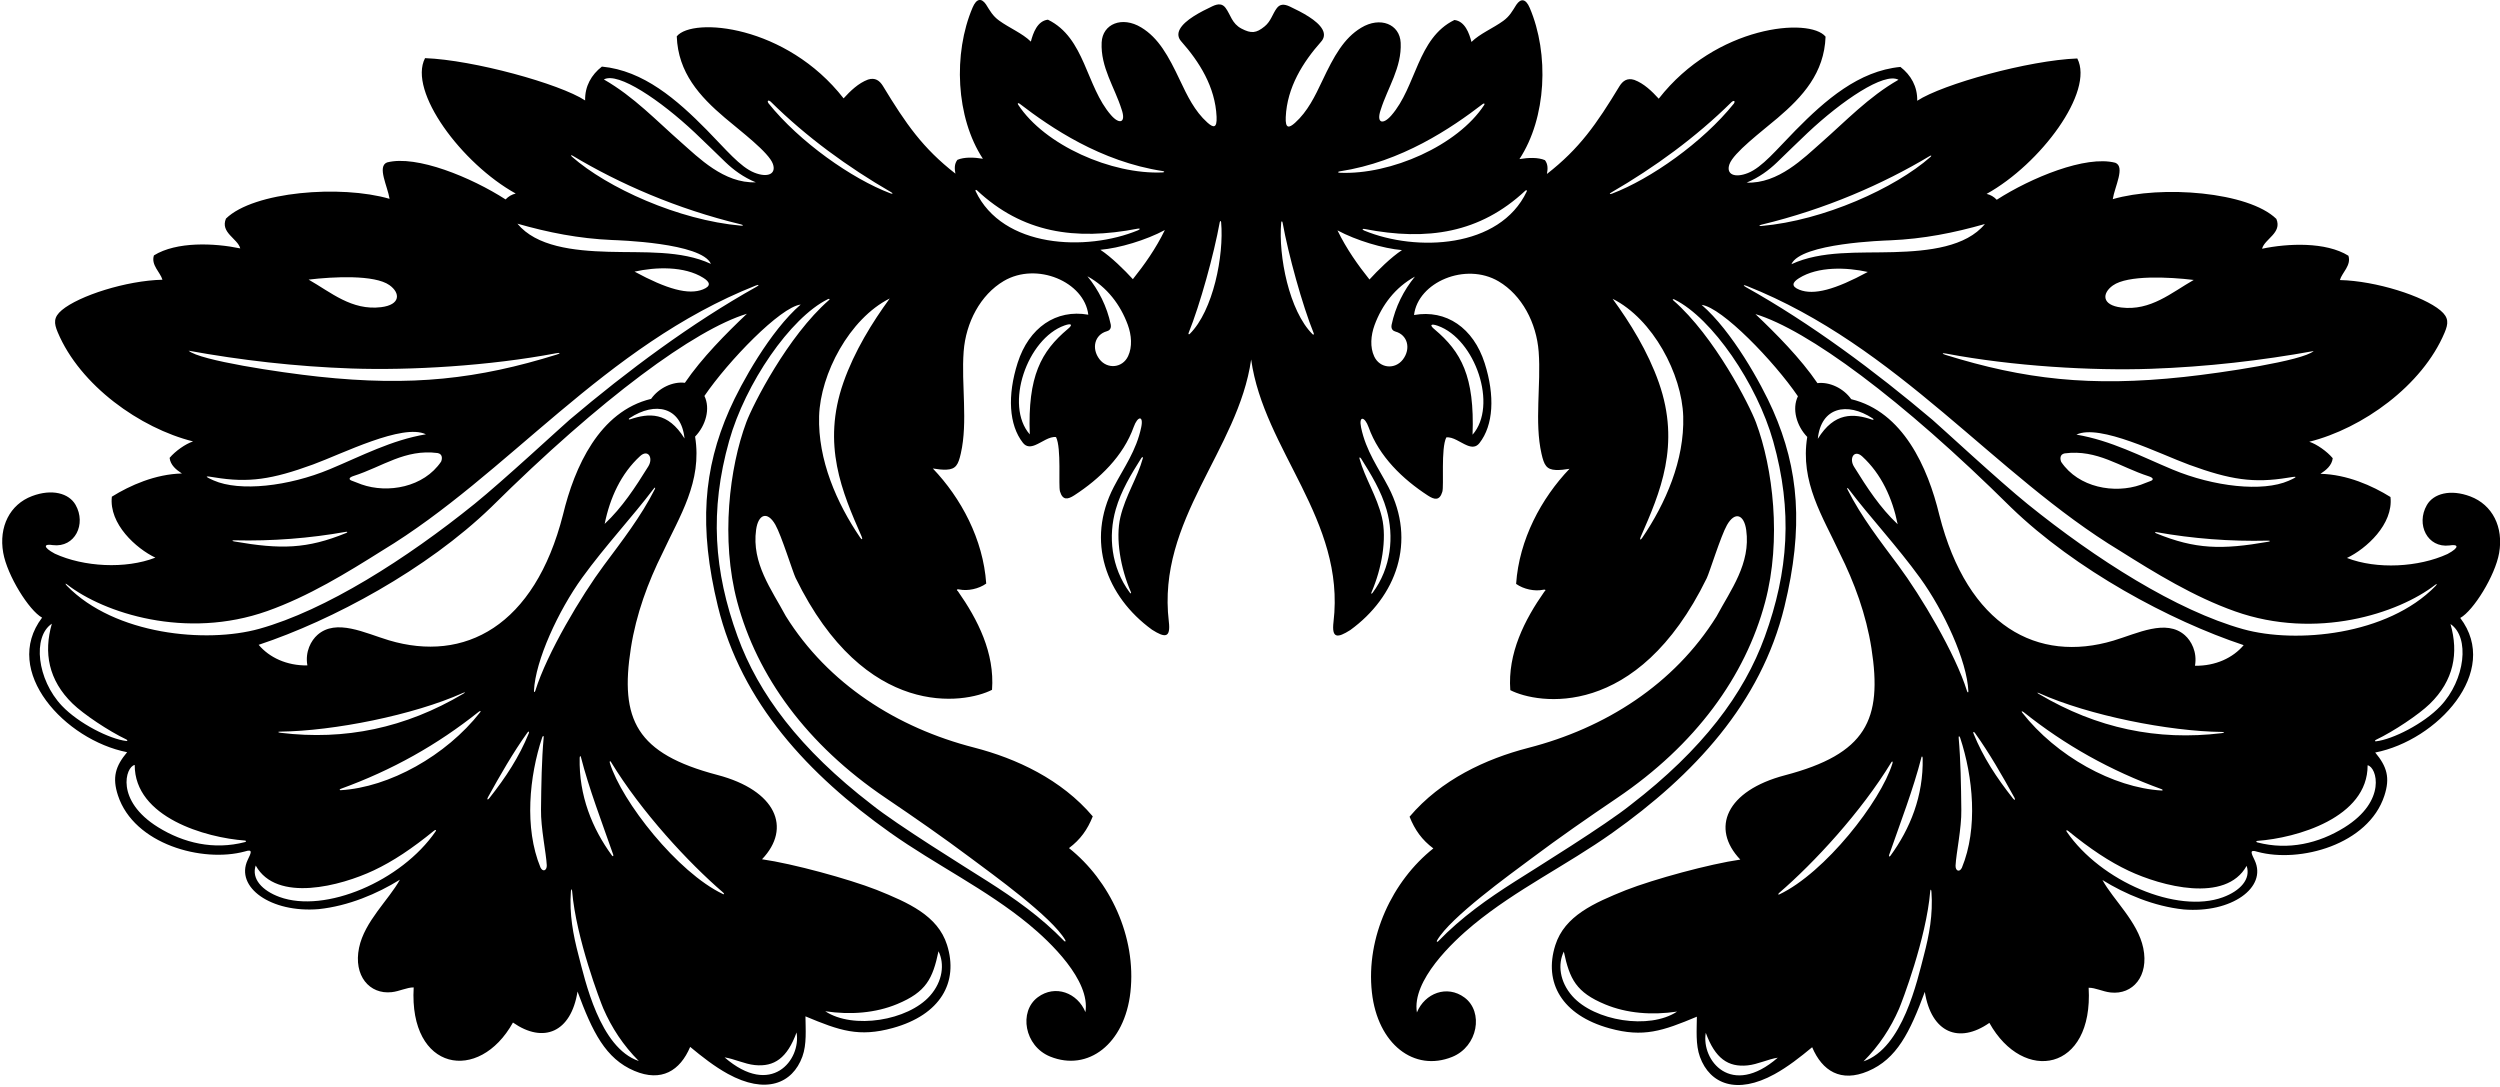 <?xml version="1.0" encoding="UTF-8"?>
<svg xmlns="http://www.w3.org/2000/svg" xmlns:xlink="http://www.w3.org/1999/xlink" width="536pt" height="233pt" viewBox="0 0 536 233" version="1.1">
<g id="surface1">
<path style=" stroke:none;fill-rule:nonzero;fill:rgb(0%,0%,0%);fill-opacity:1;" d="M 535.812 118.57 C 536.789 113.016 534.391 108.227 529.629 106.43 C 525.375 104.828 521.734 105.805 520.309 108.301 C 517.949 112.426 520.422 117.52 525.16 116.945 C 527.012 116.617 527.477 117.32 524.742 118.781 C 518.562 121.621 509.598 122.121 503.188 119.629 C 507.289 117.676 513.164 112.422 512.52 106.559 C 508.598 104.121 503.184 101.719 497.504 101.586 C 498.707 100.801 499.961 99.797 500.137 98.238 C 498.914 96.777 496.711 95.23 495.105 94.711 C 506.453 91.879 519.336 82.715 524.125 71.305 C 524.938 69.367 525.07 68.094 523.238 66.562 C 519.57 63.488 509.461 60.227 501.672 60.043 C 502.137 58.422 504.164 56.902 503.5 54.828 C 498.652 51.816 490.52 52.164 484.988 53.328 C 485.535 51.211 489.332 49.949 488.051 46.934 C 482.078 41.109 463.398 39.664 452.977 42.699 C 453.395 40.012 455.695 35.75 453.516 34.895 C 447.184 33.254 435.461 38.098 428.102 42.828 C 427.48 42.172 426.766 41.762 425.93 41.57 C 437.48 35.172 449.062 19.648 445.371 12.535 C 434.996 12.922 416.531 18.02 411.051 21.605 C 411.121 18.555 409.699 16.094 407.453 14.348 C 398.531 15.191 391.344 21.461 384.973 27.93 C 380.883 32.086 377.809 35.887 374.754 37.098 C 371.922 38.219 370.027 37.395 370.789 35.223 C 371.656 32.746 377.652 28.242 381.105 25.309 C 386.477 20.742 391.125 15.66 391.402 7.859 C 388.004 3.684 367.93 5.398 355.633 21.16 C 354.176 19.562 352.465 17.898 350.398 17.129 C 348.852 16.641 347.926 17.363 347.23 18.457 C 342.27 26.641 338.66 31.844 331.66 37.297 C 331.859 36.215 331.906 35.223 331.234 34.34 C 329.777 33.715 327.699 33.785 325.77 34.105 C 331.578 25.262 332.18 11.551 327.977 1.691 C 327.121 -0.316 326.062 -0.387 325.102 1.02 C 324.219 2.422 323.676 3.469 322.297 4.477 C 320.09 6.078 317.305 7.199 315.484 8.992 C 315.004 7.145 314.098 4.555 311.828 4.285 C 303.832 8.188 303.703 18.582 298.281 24.773 C 296.461 26.848 295.039 26.387 296.027 23.531 C 297.516 18.781 300.562 14.492 300.305 9.16 C 300.113 5.195 295.941 3.461 291.824 5.953 C 288.117 8.195 286.004 12.027 283.52 17.281 C 281.945 20.613 280.363 23.902 277.652 26.336 C 276.355 27.496 275.551 27.629 275.664 25.109 C 275.949 18.703 279.355 13.324 283.266 8.91 C 283.891 8.207 284.078 7.32 283.543 6.328 C 282.473 4.344 279.109 2.617 276.559 1.41 C 275.289 0.812 274.41 0.859 273.738 1.762 C 272.805 3.02 272.488 4.562 271.137 5.66 C 269.34 7.129 268.266 7.23 266.164 6.129 C 264.098 5.039 263.859 3.172 262.762 1.691 C 262.09 0.789 261.211 0.742 259.941 1.34 C 257.391 2.547 254.027 4.27 252.957 6.258 C 252.422 7.25 252.609 8.137 253.234 8.844 C 257.145 13.254 260.551 18.633 260.836 25.039 C 260.949 27.559 260.145 27.43 258.848 26.262 C 256.137 23.832 254.555 20.539 252.98 17.211 C 250.496 11.953 248.383 8.125 244.676 5.883 C 240.559 3.391 236.387 5.129 236.195 9.09 C 235.938 14.426 238.984 18.711 240.473 23.461 C 241.461 26.316 240.039 26.777 238.219 24.703 C 232.797 18.512 232.668 8.113 224.672 4.219 C 222.402 4.484 221.496 7.074 221.016 8.922 C 219.195 7.129 216.41 6.008 214.203 4.406 C 212.824 3.398 212.281 2.352 211.398 0.949 C 210.438 -0.457 209.379 -0.387 208.523 1.621 C 204.32 11.48 204.922 25.191 210.73 34.035 C 208.801 33.715 206.723 33.645 205.266 34.27 C 204.594 35.152 204.641 36.145 204.84 37.227 C 197.84 31.773 194.23 26.57 189.27 18.387 C 188.574 17.293 187.648 16.57 186.102 17.059 C 184.035 17.828 182.324 19.492 180.867 21.09 C 168.57 5.328 148.496 3.613 145.098 7.789 C 145.375 15.59 150.023 20.672 155.395 25.238 C 158.848 28.172 164.844 32.68 165.711 35.152 C 166.473 37.324 164.578 38.148 161.746 37.023 C 158.691 35.816 155.617 32.016 151.527 27.859 C 145.156 21.391 137.969 15.121 129.047 14.277 C 126.801 16.023 125.379 18.484 125.453 21.535 C 119.969 17.949 101.504 12.852 91.129 12.465 C 87.438 19.578 99.02 35.102 110.57 41.496 C 109.734 41.691 109.02 42.102 108.398 42.758 C 101.039 38.027 89.316 33.184 82.984 34.824 C 80.805 35.68 83.105 39.938 83.523 42.629 C 73.102 39.594 54.422 41.039 48.449 46.863 C 47.168 49.879 50.965 51.141 51.512 53.258 C 45.977 52.098 37.848 51.746 33 54.758 C 32.336 56.836 34.363 58.352 34.828 59.973 C 27.039 60.156 16.93 63.414 13.262 66.488 C 11.43 68.023 11.562 69.297 12.375 71.234 C 17.164 82.645 30.047 91.809 41.395 94.641 C 39.789 95.16 37.586 96.707 36.363 98.168 C 36.539 99.727 37.793 100.73 39 101.516 C 33.316 101.648 27.902 104.051 23.98 106.488 C 23.336 112.352 29.211 117.605 33.309 119.559 C 26.902 122.051 17.938 121.551 11.758 118.711 C 9.023 117.246 9.488 116.547 11.34 116.875 C 16.078 117.449 18.551 112.355 16.195 108.23 C 14.766 105.734 11.125 104.758 6.875 106.359 C 2.109 108.152 -0.289 112.945 0.688 118.5 C 1.551 123.398 6.215 130.879 9.023 132.422 C 0.262 143.953 14.008 158.68 27.254 161.27 C 24.734 164.289 24.027 166.684 25.293 170.547 C 28.73 181.023 43.41 185.023 52.496 182.555 C 54.391 181.934 53.758 182.969 53.098 184.379 C 50.359 190.215 58.098 195.762 68.32 194.918 C 74.699 194.25 80.887 191.621 85.738 188.605 C 83.391 192.883 78.156 197.543 76.984 203.195 C 75.742 209.203 79.223 213.246 83.98 212.719 C 85.672 212.535 87.246 211.684 88.695 211.703 C 87.648 229.695 102.703 232.312 109.977 219.234 C 116.516 223.797 122.43 221.352 123.82 212.586 C 127.016 221.234 129.812 226.977 136.012 229.598 C 141.809 232.051 145.809 229.57 147.973 224.453 C 150.535 226.578 153.18 228.656 156.055 230.238 C 164.133 234.676 169.902 232.367 172.031 226.531 C 172.992 223.891 172.711 220.723 172.691 217.906 C 180.066 220.992 184.156 222.406 191.41 220.406 C 201.656 217.578 205.578 210.57 203.039 202.574 C 201.043 196.293 194.785 193.543 187.922 190.777 C 181.887 188.422 169.953 185.16 163.375 184.227 C 169.805 177.492 166.391 169.457 153.809 166.148 C 136.414 161.574 132.852 154.297 135.266 138.898 C 136.398 131.68 138.906 124.855 142.078 118.5 C 145.664 110.742 150.605 103.305 149.027 93.609 C 151.328 91.23 152.34 87.594 151.027 84.891 C 156.164 77.367 167.305 65.832 171.672 65.293 C 165.164 70.898 158.883 82.191 156.371 87.906 C 150.82 100.531 149.777 112.961 153.914 129.992 C 158.945 150.691 173.352 166.113 190.863 178.527 C 200.637 185.453 211.418 190.629 220.602 198.195 C 225.082 201.887 233.832 210.164 232.715 216.996 C 231.02 212.863 226.254 211.031 222.512 213.801 C 218.375 216.867 219.621 224.293 225.152 226.527 C 233.305 229.824 241.133 223.793 242.363 212.707 C 243.68 200.824 237.941 188.77 229.191 181.832 C 231.637 180 233.152 177.875 234.289 175.031 C 227.566 167.09 217.891 162.613 208.859 160.281 C 192.348 156.047 177.559 146.66 168.477 132.094 C 165.418 126.383 161.121 120.766 162.109 113.574 C 162.566 110.246 164.52 109.484 166.238 112.504 C 167.543 114.789 169.992 122.703 170.578 123.902 C 185.516 154.461 206.859 150.891 212.691 147.898 C 213.289 139.996 209.637 132.832 205.371 126.75 C 204.918 126.398 205.266 126.262 205.719 126.387 C 207.484 126.746 209.844 126.262 211.445 125.117 C 210.797 115.609 206.043 106.766 199.996 100.441 C 200.98 100.613 202.062 100.73 202.906 100.695 C 204.949 100.605 205.453 99.629 206 97.219 C 207.543 90.438 206.074 82.43 206.609 75.348 C 207.074 69.16 210.191 63.211 215.203 60.25 C 222.281 56.074 232.492 60.426 233.332 67.473 C 226.434 66.242 220.598 70.23 218.184 77.797 C 215.953 84.793 216.305 91.105 219.309 94.934 C 220.059 95.887 220.973 95.82 221.953 95.422 C 223.402 94.832 224.996 93.523 226.414 93.711 C 227.602 96.082 226.879 104.098 227.266 105.375 C 227.859 107.34 228.961 107.078 230.34 106.188 C 235.727 102.695 240.836 97.805 243.07 91.527 C 243.895 89.211 245.215 88.988 244.684 91.574 C 243.629 96.668 240.941 100.27 238.805 104.387 C 232.766 116.004 237.133 127.848 246.996 135.012 C 249.789 136.785 251.016 136.828 250.594 133.254 C 248.004 111.391 265.484 96.539 268.246 77.074 C 270.973 96.574 288.496 111.434 285.906 133.324 C 285.484 136.898 286.711 136.855 289.504 135.082 C 299.367 127.922 303.734 116.074 297.695 104.457 C 295.559 100.344 292.871 96.738 291.816 91.645 C 291.285 89.062 292.605 89.281 293.43 91.598 C 295.664 97.879 300.773 102.766 306.16 106.258 C 307.539 107.148 308.641 107.406 309.234 105.445 C 309.621 104.168 308.898 96.152 310.086 93.781 C 311.504 93.594 313.098 94.902 314.547 95.492 C 315.527 95.891 316.441 95.957 317.191 95.004 C 320.195 91.176 320.547 84.863 318.316 77.867 C 315.902 70.301 310.066 66.312 303.168 67.539 C 304.008 60.496 314.219 56.145 321.297 60.32 C 326.309 63.281 329.426 69.23 329.891 75.418 C 330.426 82.496 328.957 90.508 330.5 97.289 C 331.047 99.699 331.551 100.676 333.594 100.766 C 334.438 100.801 335.52 100.684 336.504 100.512 C 330.457 106.836 325.703 115.68 325.055 125.188 C 326.656 126.332 329.016 126.816 330.781 126.457 C 331.234 126.332 331.582 126.469 331.129 126.82 C 326.863 132.902 323.215 140.066 323.809 147.969 C 329.641 150.961 350.984 154.531 365.922 123.973 C 366.508 122.773 368.957 114.859 370.262 112.574 C 371.98 109.555 373.934 110.316 374.391 113.645 C 375.379 120.836 371.082 126.453 368.023 132.164 C 358.941 146.73 344.152 156.117 327.641 160.352 C 318.609 162.684 308.934 167.16 302.211 175.102 C 303.348 177.945 304.863 180.07 307.309 181.902 C 298.559 188.84 292.82 200.895 294.137 212.777 C 295.367 223.863 303.195 229.895 311.348 226.598 C 316.879 224.363 318.129 216.938 313.988 213.871 C 310.246 211.102 305.48 212.934 303.785 217.066 C 302.668 210.234 311.418 201.957 315.898 198.266 C 325.082 190.699 335.863 185.523 345.637 178.598 C 363.148 166.184 377.555 150.762 382.586 130.062 C 386.723 113.031 385.68 100.605 380.129 87.977 C 377.617 82.262 371.336 70.969 364.828 65.363 C 369.195 65.902 380.336 77.438 385.473 84.961 C 384.16 87.66 385.172 91.301 387.473 93.68 C 385.895 103.375 390.836 110.812 394.422 118.57 C 397.594 124.926 400.102 131.75 401.234 138.969 C 403.648 154.367 400.086 161.645 382.691 166.219 C 370.109 169.527 366.695 177.562 373.125 184.297 C 366.547 185.23 354.613 188.492 348.578 190.848 C 341.715 193.613 335.457 196.363 333.461 202.645 C 330.922 210.641 334.844 217.648 345.09 220.477 C 352.344 222.477 356.434 221.062 363.809 217.977 C 363.789 220.793 363.508 223.961 364.469 226.602 C 366.598 232.438 372.367 234.746 380.445 230.309 C 383.32 228.727 385.965 226.648 388.527 224.523 C 390.691 229.641 394.691 232.121 400.488 229.668 C 406.688 227.047 409.484 221.305 412.68 212.656 C 414.07 221.422 419.984 223.867 426.523 219.305 C 433.797 232.383 448.852 229.766 447.805 211.773 C 449.254 211.754 450.828 212.605 452.52 212.789 C 457.277 213.316 460.758 209.273 459.516 203.266 C 458.348 197.613 453.109 192.953 450.762 188.676 C 455.613 191.691 461.801 194.32 468.18 194.988 C 478.402 195.832 486.141 190.285 483.402 184.449 C 482.742 183.039 482.109 182.004 484.004 182.625 C 493.09 185.094 507.77 181.094 511.203 170.617 C 512.473 166.754 511.766 164.359 509.246 161.34 C 522.492 158.75 536.238 144.023 527.477 132.488 C 530.285 130.949 534.949 123.469 535.812 118.57 Z M 192.359 215.27 C 198.586 212.688 199.973 209.836 201.215 203.949 C 202.547 206.648 202.129 210.398 199.402 213.484 C 194.676 218.836 182.875 220.754 176.93 216.812 C 182.371 217.629 187.738 217.191 192.359 215.27 Z M 148.953 28.418 C 151.102 30.438 153.242 32.562 155.523 34.754 C 157.238 36.406 159.383 38.004 162.031 39.086 C 155.227 39.363 149.691 33.727 146.098 30.578 C 140.742 25.887 135.914 20.723 129.469 17.035 C 132.516 15.348 141.594 21.5 148.953 28.418 Z M 122.801 33.402 C 132.754 39.367 145.086 44.793 158.848 48.102 C 159.41 48.238 159.422 48.43 158.855 48.383 C 145.469 47.207 130.184 40.254 122.621 33.594 C 122.289 33.301 122.418 33.172 122.801 33.402 Z M 131.273 51.461 C 132.301 51.504 150.457 52.031 152.422 56.578 C 146 53.598 138.078 54.199 130.48 53.984 C 122.926 53.773 114.969 52.859 110.934 47.957 C 117.57 49.852 124.082 51.152 131.273 51.461 Z M 150.719 62.047 C 147.621 63.285 143.035 62.02 136.047 58.238 C 140.535 57.234 146.711 57 150.793 59.57 C 152.23 60.473 152.523 61.324 150.719 62.047 Z M 83.5 61.133 C 85.848 62.805 85.926 65.344 81.699 65.859 C 75.391 66.629 70.922 62.652 66.164 59.949 C 71.473 59.309 80.32 58.871 83.5 61.133 Z M 40.441 75.191 C 51.582 77.223 63.387 78.586 75.324 79.004 C 87.973 79.445 104.914 78.453 119.234 75.738 C 120.152 75.566 120.227 75.754 119.375 76.02 C 102.496 81.266 88.316 82.91 68.254 80.75 C 60.035 79.867 42.789 77.281 40.441 75.191 Z M 70.719 100.594 C 61.852 104.293 51.391 105.457 45.816 103.012 C 43.352 101.926 44.344 102.082 45.977 102.352 C 53.293 103.555 58.281 102.812 67.109 99.586 C 73.348 97.309 86.336 90.719 91.316 93.113 C 83.895 94.367 77.574 97.734 70.719 100.594 Z M 74.219 114.273 C 65.816 117.711 60.156 117.82 50.219 116.086 C 49.684 115.992 49.711 115.828 50.281 115.844 C 58.395 116.039 66.441 115.402 74.141 114.027 C 74.531 113.957 74.578 114.125 74.219 114.273 Z M 75.832 102.039 C 82.039 100.047 86.84 96.23 93.824 97.133 C 94.891 97.332 94.848 98.316 94.578 98.965 C 90.859 104.488 83.141 105.84 77.516 103.863 C 76.844 103.625 76.191 103.332 75.488 103.086 C 74.746 102.848 74.699 102.395 75.832 102.039 Z M 27.102 158.871 C 23.516 158.465 16.863 155.105 13.277 151.328 C 7.941 145.703 6.926 136.52 11.117 133.723 C 9.332 139.93 10.387 145.828 15.562 150.852 C 17.918 153.141 23.305 156.738 27.07 158.531 C 27.359 158.668 27.391 158.902 27.102 158.871 Z M 52.508 180.547 C 45.832 182.281 39.363 180.754 33.867 177.34 C 24.695 171.641 26.914 164.379 28.883 164.004 C 28.84 175.258 44.145 179.613 52.504 180.211 C 52.844 180.234 52.836 180.461 52.508 180.547 Z M 93.398 178.246 C 86.078 188.914 69.699 195.895 59.922 192.309 C 56.215 190.949 53.863 188.418 54.824 185.566 C 59.297 193.645 73.109 189.918 80.113 186.621 C 84.25 184.676 88.387 181.914 93.082 178.082 C 93.387 177.836 93.605 177.945 93.398 178.246 Z M 60.133 156.859 C 71.516 156.727 88.633 153.328 99.238 148.574 C 99.793 148.324 99.832 148.441 99.328 148.738 C 86.898 156.098 73.949 158.781 60.195 157.117 C 59.531 157.039 59.469 156.867 60.133 156.859 Z M 102.949 152.703 C 95.652 162.02 83.441 168.812 73.043 169.418 C 72.742 169.434 72.754 169.238 73.059 169.125 C 84.098 165.117 93.742 159.699 102.633 152.609 C 102.969 152.344 103.184 152.406 102.949 152.703 Z M 113.375 157.215 C 111.285 162.34 108.449 166.645 104.926 171.113 C 104.59 171.57 104.324 171.461 104.609 170.945 C 107.23 166.203 109.996 161.367 113.074 157.07 C 113.32 156.723 113.531 156.828 113.375 157.215 Z M 115.875 185.98 C 112.371 177.488 113.484 166.453 116.238 158.121 C 116.383 157.684 116.602 157.68 116.562 158.113 C 116.137 162.891 116.047 168.242 115.992 173.574 C 115.922 177.465 117.105 182.914 117.227 185.504 C 117.277 186.625 116.402 187.055 115.875 185.98 Z M 124.031 204.793 C 122.879 200.414 122.047 196.016 122.398 191.129 C 122.438 190.574 122.617 190.508 122.664 191.055 C 123.508 201.172 128.758 214.855 129.348 216.219 C 131.152 220.371 133.637 224.152 136.961 227.484 C 128.559 224.668 125.422 210.082 124.031 204.793 Z M 124.281 162.473 C 124.289 162.121 124.465 161.988 124.539 162.277 C 126.266 169.07 129.109 176.449 131.465 183.215 C 131.586 183.562 131.398 183.695 131.191 183.41 C 126.977 177.637 124.094 170.586 124.281 162.473 Z M 161.828 228.352 C 166 228.773 168.773 226.855 170.781 221.359 C 171.793 227.227 165.371 235.387 155.344 226.699 C 157.406 227.004 159.633 228.129 161.828 228.352 Z M 155.031 191.352 C 155.32 191.602 155.297 191.828 155.004 191.688 C 145.246 187.051 133.289 171.816 130.754 163.586 C 130.637 163.199 130.812 163.062 130.992 163.359 C 137.48 174.043 147.609 184.969 155.031 191.352 Z M 140.375 104.914 C 137.457 110.699 133.371 115.965 129.465 121.219 C 124.695 127.629 117.273 140.035 114.77 148.105 C 114.664 148.453 114.465 148.465 114.48 148.117 C 114.773 141.613 119.711 130.922 124.82 123.855 C 129.77 117.016 135.59 110.82 140.152 104.777 C 140.434 104.406 140.582 104.504 140.375 104.914 Z M 129.641 112.324 C 130.77 106.734 133.141 101.547 137.242 97.785 C 138.941 96.227 140.129 98.172 138.992 100.004 C 136.195 104.508 133.41 108.789 129.641 112.324 Z M 135.121 89.898 C 134.781 90.012 134.691 89.832 134.992 89.637 C 140.516 86.023 146.082 87.234 146.762 94.016 C 143.195 88.234 139.098 88.559 135.121 89.898 Z M 146.84 82.074 C 144.258 81.75 141.234 83.176 139.602 85.516 C 128.508 88.191 123.172 100.113 120.711 110.332 C 114.602 134.332 99.547 142.113 83.375 137.277 C 78.234 135.738 72.082 132.559 68.055 136.129 C 66.723 137.309 65.375 139.688 65.902 142.668 C 61.484 142.734 57.742 140.969 55.457 138.25 C 71.332 132.977 91.488 122.098 105.285 108.77 C 128.969 85.297 148.984 70.668 160.137 67.27 C 155.66 71.523 150.48 76.73 146.84 82.074 Z M 162.211 61.473 C 148.289 69.25 134.504 79.512 122.148 89.973 C 120.746 91.156 107.758 103.18 101.762 108.02 C 87.164 119.809 69.848 130.844 55.578 134.82 C 44.203 137.984 24.617 136.117 14.363 125.613 C 13.949 125.188 13.953 124.977 14.391 125.316 C 22.297 131.453 39.875 137.188 57.297 131.012 C 66.148 127.871 74.391 122.801 82 118.012 C 108.883 101.766 129.508 74.121 162.016 61.227 C 162.715 60.945 162.852 61.113 162.211 61.473 Z M 160.012 90.523 C 156.383 100.246 154.492 115.645 158.055 129.008 C 162.309 144.977 172.98 159.645 189.82 171.035 C 196.219 175.363 202.18 179.508 208.051 183.898 C 212.934 187.551 225.48 196.562 228.375 201.516 C 228.57 201.844 228.379 201.977 228.152 201.746 C 223.168 196.59 217.535 192.629 211.707 188.922 C 207.102 185.996 192.289 176.836 186.91 172.512 C 171.426 160.602 162.582 148.699 158.133 136.445 C 153.039 122.41 152.133 109.473 156.324 94.547 C 159.789 82.219 169.434 68.121 177.484 64.148 C 177.82 63.98 177.992 64.117 177.742 64.332 C 168.887 72.047 161.391 86.828 160.012 90.523 Z M 184.73 115.02 C 184.996 115.633 184.805 115.824 184.449 115.301 C 179.383 107.859 175.336 98.594 175.617 89.215 C 175.887 80.18 182.102 68.328 190.758 63.992 C 187.043 69.078 183.188 75.273 180.832 81.996 C 176.152 95.344 180.555 105.516 184.73 115.02 Z M 190.891 41.449 C 182.641 38.324 171.422 30.453 164.75 22.129 C 164.402 21.574 164.75 21.367 165.254 21.812 C 172.871 29.348 181.758 35.824 191.047 41.199 C 191.512 41.465 191.422 41.652 190.891 41.449 Z M 228.926 70.547 C 223.23 75.34 220.316 80.613 220.785 93.133 C 215.305 86.914 220.203 72.605 228.246 69.773 C 229.801 69.227 230.031 69.652 228.926 70.547 Z M 218.609 22.234 C 225.316 27.383 235.984 34.641 249.254 36.672 C 249.719 36.742 249.727 36.945 249.246 36.969 C 238.355 37.453 223.969 31.148 218.281 22.426 C 218.098 22.145 218.32 22.012 218.609 22.234 Z M 209.172 40.988 C 209.047 40.727 209.25 40.609 209.469 40.812 C 219.203 49.914 230.457 51.641 243.957 49.02 C 244.461 48.922 244.5 49.16 243.996 49.371 C 232.895 53.961 214.953 53.219 209.172 40.988 Z M 241.863 76.363 C 240.656 78.93 237.406 79.203 235.727 77.016 C 233.949 74.691 234.703 71.738 237.309 71.02 C 237.758 70.898 238.324 70.547 238.141 69.562 C 237.34 65.742 235.551 62.16 233.137 59.23 C 237.367 61.547 240.223 65.348 241.797 69.637 C 242.605 71.848 242.801 74.371 241.863 76.363 Z M 245.031 98.238 C 243.863 102.469 241.312 106.238 240.215 110.855 C 239.121 115.48 240.262 121.871 242.441 126.887 C 242.598 127.242 242.449 127.348 242.227 127.051 C 238.211 121.637 237.578 114.93 239.219 109.203 C 240.363 105.207 242.52 101.684 244.68 98.238 C 244.871 97.934 245.113 97.934 245.031 98.238 Z M 242.887 59.855 C 241.133 57.926 238.227 55.062 235.918 53.555 C 239.953 53.211 245.746 51.477 249.746 49.32 C 247.789 53.348 245.363 56.746 242.887 59.855 Z M 255.078 71.598 C 254.902 71.77 254.734 71.637 254.832 71.398 C 257.281 65.359 260.285 54.465 261.508 47.668 C 261.574 47.297 261.781 47.289 261.812 47.66 C 262.441 54.812 260.105 66.621 255.078 71.598 Z M 281.422 71.668 C 276.395 66.691 274.059 54.883 274.688 47.73 C 274.719 47.359 274.926 47.363 274.992 47.738 C 276.215 54.535 279.219 65.43 281.668 71.469 C 281.766 71.707 281.598 71.84 281.422 71.668 Z M 308.254 69.844 C 316.297 72.676 321.195 86.984 315.715 93.203 C 316.184 80.684 313.27 75.41 307.574 70.617 C 306.469 69.723 306.699 69.297 308.254 69.844 Z M 287.246 36.738 C 300.516 34.711 311.184 27.453 317.891 22.305 C 318.18 22.078 318.402 22.215 318.219 22.496 C 312.535 31.219 298.145 37.523 287.254 37.039 C 286.773 37.016 286.781 36.812 287.246 36.738 Z M 291.82 98.312 C 293.98 101.754 296.137 105.277 297.281 109.273 C 298.922 115 298.289 121.707 294.273 127.121 C 294.051 127.418 293.902 127.312 294.059 126.961 C 296.238 121.941 297.379 115.551 296.285 110.926 C 295.188 106.309 292.637 102.535 291.469 98.309 C 291.387 98.004 291.629 98.004 291.82 98.312 Z M 286.754 49.391 C 290.754 51.547 296.547 53.277 300.582 53.625 C 298.273 55.133 295.367 57.996 293.613 59.926 C 291.137 56.816 288.711 53.418 286.754 49.391 Z M 298.359 69.633 C 298.176 70.617 298.742 70.969 299.191 71.09 C 301.797 71.809 302.551 74.762 300.773 77.086 C 299.094 79.277 295.844 79 294.637 76.434 C 293.699 74.441 293.895 71.922 294.703 69.707 C 296.277 65.418 299.133 61.613 303.363 59.305 C 300.949 62.23 299.16 65.812 298.359 69.633 Z M 327.328 41.059 C 321.547 53.289 303.605 54.027 292.504 49.441 C 292 49.23 292.039 48.992 292.543 49.09 C 306.043 51.711 317.297 49.984 327.031 40.883 C 327.25 40.68 327.453 40.797 327.328 41.059 Z M 352.051 115.371 C 351.695 115.895 351.504 115.699 351.77 115.094 C 355.945 105.586 360.348 95.414 355.668 82.066 C 353.312 75.344 349.457 69.148 345.742 64.062 C 354.398 68.398 360.613 80.25 360.883 89.285 C 361.164 98.664 357.117 107.93 352.051 115.371 Z M 380.176 94.617 C 384.367 109.543 383.461 122.48 378.367 136.516 C 373.918 148.77 365.074 160.672 349.59 172.582 C 344.211 176.906 329.398 186.066 324.793 188.992 C 318.965 192.699 313.332 196.66 308.348 201.816 C 308.121 202.047 307.93 201.914 308.125 201.586 C 311.02 196.633 323.566 187.621 328.449 183.969 C 334.32 179.578 340.281 175.434 346.68 171.105 C 363.52 159.715 374.191 145.047 378.445 129.078 C 382.008 115.715 380.117 100.316 376.488 90.594 C 375.109 86.898 367.613 72.117 358.758 64.402 C 358.508 64.188 358.68 64.051 359.016 64.219 C 367.066 68.191 376.711 82.285 380.176 94.617 Z M 345.609 41.52 C 345.078 41.723 344.988 41.535 345.453 41.27 C 354.742 35.895 363.629 29.418 371.246 21.883 C 371.75 21.438 372.098 21.645 371.75 22.199 C 365.078 30.523 353.859 38.395 345.609 41.52 Z M 337.098 213.555 C 334.371 210.469 333.953 206.719 335.285 204.02 C 336.527 209.906 337.914 212.758 344.141 215.34 C 348.762 217.262 354.129 217.699 359.57 216.883 C 353.625 220.824 341.824 218.906 337.098 213.555 Z M 453 61.203 C 456.184 58.941 465.027 59.379 470.336 60.02 C 465.578 62.723 461.109 66.699 454.801 65.93 C 450.57 65.414 450.652 62.871 453 61.203 Z M 461.176 79.07 C 473.113 78.652 484.918 77.289 496.059 75.262 C 493.711 77.352 476.465 79.938 468.246 80.82 C 448.184 82.98 434.004 81.336 417.129 76.09 C 416.273 75.824 416.348 75.637 417.266 75.812 C 431.586 78.523 448.527 79.516 461.176 79.07 Z M 465.781 100.664 C 458.93 97.805 452.605 94.438 445.184 93.184 C 450.164 90.789 463.152 97.379 469.391 99.656 C 478.219 102.883 483.207 103.621 490.523 102.422 C 492.156 102.152 493.148 101.996 490.684 103.078 C 485.109 105.527 474.648 104.363 465.781 100.664 Z M 486.281 116.156 C 476.344 117.891 470.684 117.781 462.281 114.344 C 461.922 114.195 461.969 114.027 462.359 114.098 C 470.059 115.473 478.105 116.113 486.219 115.914 C 486.789 115.898 486.816 116.062 486.281 116.156 Z M 461.012 103.156 C 460.309 103.402 459.656 103.695 458.984 103.934 C 453.359 105.906 445.641 104.559 441.922 99.035 C 441.652 98.387 441.609 97.402 442.676 97.203 C 449.66 96.301 454.465 100.117 460.668 102.109 C 461.801 102.465 461.754 102.918 461.012 103.156 Z M 406.02 54.055 C 398.422 54.27 390.5 53.668 384.078 56.648 C 386.043 52.102 404.199 51.574 405.227 51.527 C 412.418 51.223 418.93 49.922 425.566 48.027 C 421.531 52.934 413.574 53.844 406.02 54.055 Z M 400.453 58.309 C 393.465 62.09 388.879 63.355 385.781 62.117 C 383.977 61.395 384.27 60.543 385.707 59.641 C 389.789 57.07 395.965 57.305 400.453 58.309 Z M 413.699 33.473 C 414.082 33.242 414.207 33.371 413.879 33.664 C 406.316 40.324 391.027 47.277 377.645 48.449 C 377.078 48.5 377.09 48.309 377.652 48.172 C 391.414 44.863 403.746 39.438 413.699 33.473 Z M 380.977 34.824 C 383.258 32.633 385.398 30.508 387.547 28.488 C 394.906 21.57 403.984 15.418 407.031 17.105 C 400.59 20.793 395.758 25.953 390.402 30.648 C 386.809 33.797 381.273 39.434 374.469 39.152 C 377.117 38.074 379.262 36.477 380.977 34.824 Z M 376.363 67.34 C 387.516 70.738 407.531 85.363 431.215 108.84 C 445.012 122.168 465.168 133.043 481.043 138.32 C 478.758 141.039 475.016 142.805 470.602 142.738 C 471.125 139.758 469.777 137.379 468.445 136.199 C 464.418 132.629 458.266 135.809 453.125 137.348 C 436.953 142.184 421.898 134.402 415.789 110.402 C 413.328 100.184 407.992 88.262 396.898 85.586 C 395.266 83.246 392.242 81.82 389.66 82.145 C 386.02 76.805 380.84 71.594 376.363 67.34 Z M 476.305 157.191 C 462.551 158.852 449.602 156.168 437.172 148.809 C 436.664 148.512 436.707 148.395 437.262 148.645 C 447.867 153.398 464.984 156.797 476.367 156.93 C 477.031 156.938 476.969 157.109 476.305 157.191 Z M 406.859 112.395 C 403.09 108.859 400.305 104.578 397.508 100.07 C 396.371 98.242 397.559 96.297 399.258 97.855 C 403.359 101.617 405.73 106.805 406.859 112.395 Z M 389.738 94.086 C 390.418 87.305 395.984 86.094 401.508 89.707 C 401.809 89.902 401.719 90.082 401.379 89.969 C 397.402 88.629 393.305 88.305 389.738 94.086 Z M 365.719 221.43 C 367.727 226.926 370.5 228.844 374.672 228.422 C 376.867 228.199 379.094 227.074 381.156 226.77 C 371.129 235.457 364.707 227.297 365.719 221.43 Z M 381.496 191.758 C 381.203 191.898 381.18 191.672 381.469 191.422 C 388.891 185.039 399.02 174.113 405.508 163.43 C 405.688 163.133 405.863 163.27 405.746 163.656 C 403.211 171.887 391.254 187.121 381.496 191.758 Z M 411.961 162.348 C 412.035 162.059 412.211 162.191 412.219 162.543 C 412.406 170.656 409.523 177.707 405.309 183.48 C 405.102 183.766 404.914 183.633 405.035 183.281 C 407.391 176.52 410.234 169.141 411.961 162.348 Z M 412.469 204.863 C 411.078 210.152 407.941 224.738 399.539 227.555 C 402.863 224.223 405.348 220.441 407.152 216.289 C 407.742 214.926 412.992 201.242 413.836 191.125 C 413.883 190.578 414.062 190.645 414.102 191.199 C 414.453 196.086 413.621 200.484 412.469 204.863 Z M 407.035 121.285 C 403.129 116.035 399.043 110.77 396.125 104.984 C 395.918 104.57 396.066 104.477 396.348 104.848 C 400.91 110.891 406.73 117.086 411.68 123.926 C 416.789 130.988 421.727 141.684 422.02 148.188 C 422.035 148.535 421.836 148.523 421.73 148.176 C 419.227 140.105 411.805 127.699 407.035 121.285 Z M 420.625 186.051 C 420.098 187.125 419.223 186.695 419.273 185.574 C 419.395 182.984 420.578 177.535 420.508 173.645 C 420.453 168.312 420.363 162.961 419.938 158.184 C 419.898 157.75 420.117 157.754 420.262 158.191 C 423.016 166.523 424.133 177.559 420.625 186.051 Z M 431.574 171.184 C 428.051 166.715 425.215 162.41 423.125 157.285 C 422.969 156.898 423.18 156.793 423.426 157.141 C 426.504 161.438 429.27 166.273 431.891 171.016 C 432.176 171.531 431.91 171.641 431.574 171.184 Z M 433.551 152.773 C 433.316 152.477 433.531 152.414 433.867 152.68 C 442.758 159.77 452.402 165.191 463.441 169.195 C 463.746 169.309 463.758 169.508 463.457 169.488 C 453.059 168.883 440.848 162.09 433.551 152.773 Z M 476.578 192.379 C 466.801 195.965 450.422 188.984 443.102 178.316 C 442.895 178.016 443.113 177.906 443.414 178.152 C 448.113 181.984 452.25 184.746 456.387 186.691 C 463.391 189.988 477.203 193.715 481.676 185.637 C 482.637 188.488 480.285 191.02 476.578 192.379 Z M 480.926 134.891 C 466.652 130.914 449.336 119.879 434.738 108.09 C 428.742 103.25 415.754 91.227 414.352 90.039 C 401.996 79.578 388.211 69.32 374.289 61.539 C 373.648 61.184 373.785 61.02 374.484 61.297 C 406.992 74.191 427.617 101.836 454.5 118.082 C 462.109 122.871 470.352 127.941 479.203 131.078 C 496.625 137.258 514.203 131.523 522.109 125.387 C 522.547 125.047 522.551 125.258 522.137 125.684 C 511.883 136.188 492.297 138.055 480.926 134.891 Z M 502.633 177.41 C 497.137 180.824 490.668 182.352 483.992 180.617 C 483.664 180.531 483.656 180.305 483.996 180.281 C 492.355 179.684 507.664 175.328 507.617 164.074 C 509.59 164.449 511.805 171.711 502.633 177.41 Z M 523.223 151.398 C 519.637 155.176 512.984 158.535 509.398 158.941 C 509.109 158.973 509.141 158.738 509.43 158.602 C 513.195 156.809 518.582 153.211 520.938 150.922 C 526.113 145.898 527.168 140 525.383 133.793 C 529.574 136.59 528.559 145.773 523.223 151.398 "/>
</g>
</svg>
